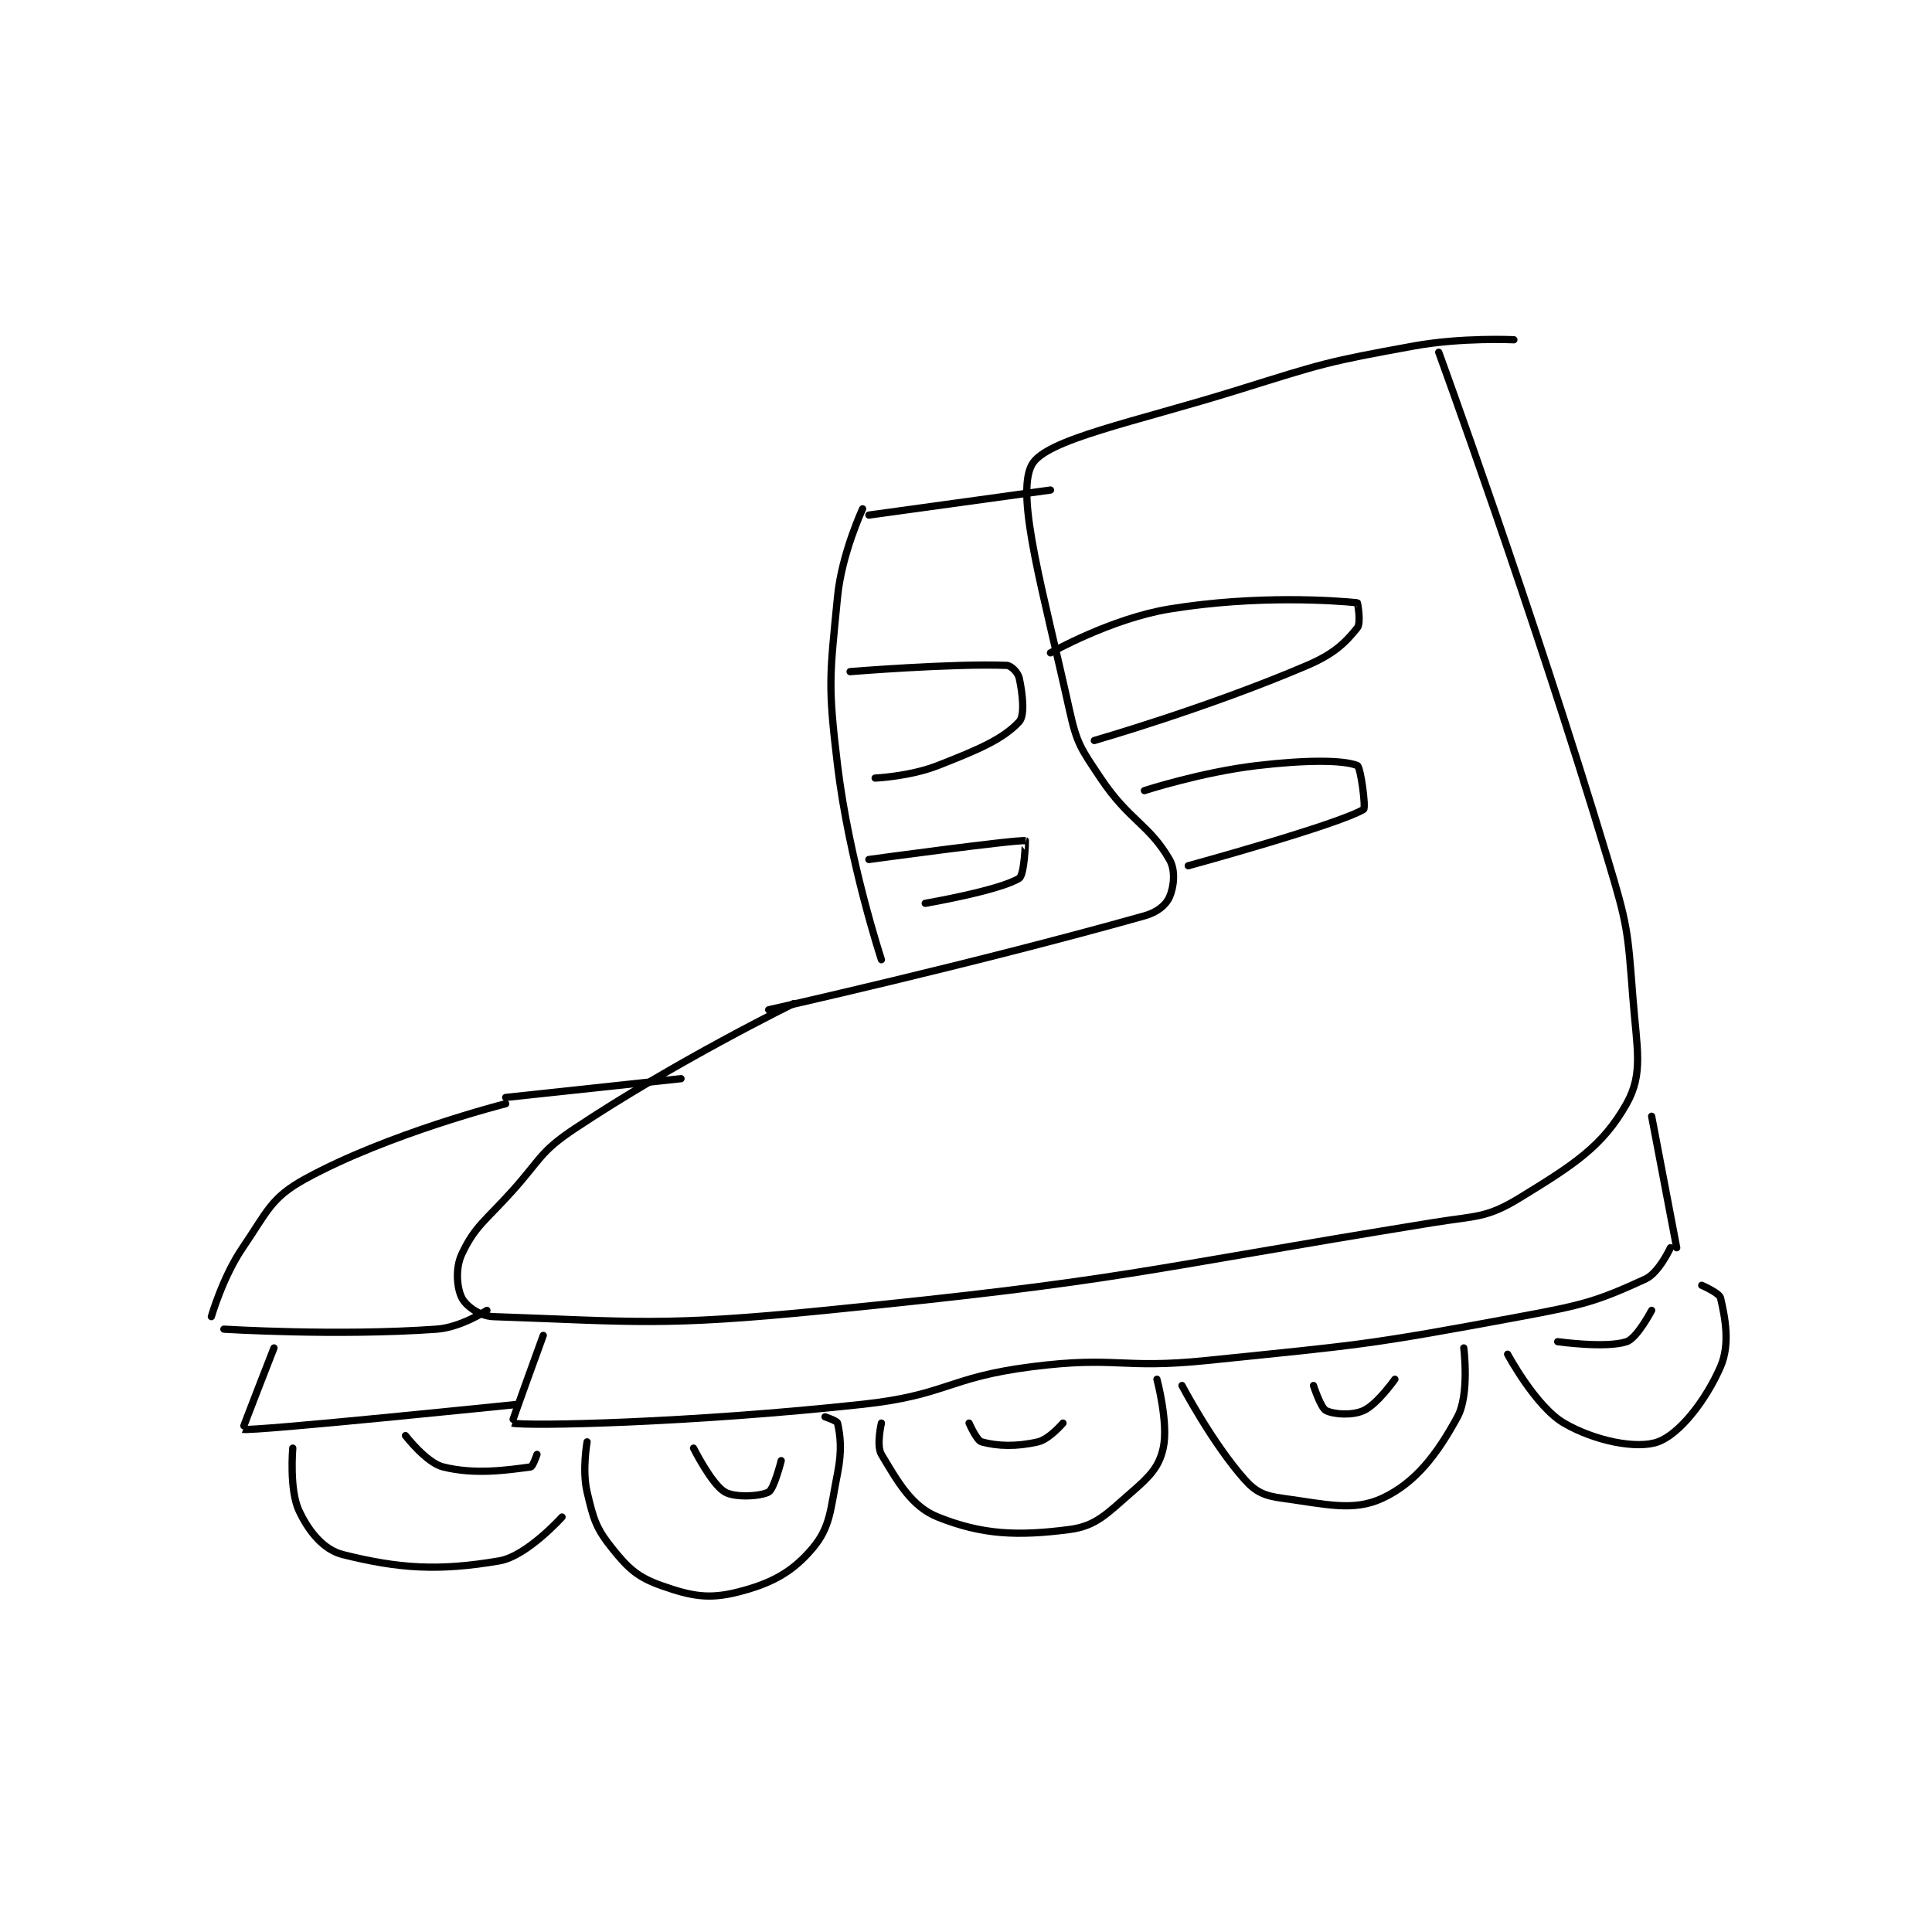 <?xml version="1.0" encoding="utf-8"?>
<!DOCTYPE svg PUBLIC "-//W3C//DTD SVG 1.1//EN" "http://www.w3.org/Graphics/SVG/1.1/DTD/svg11.dtd">
<svg viewBox="0 0 800 800" preserveAspectRatio="xMinYMin meet" xmlns="http://www.w3.org/2000/svg" version="1.1">
<g fill="none" stroke="black" stroke-linecap="round" stroke-linejoin="round" stroke-width="1.157">
<g transform="translate(87.52,140.68) scale(2.593) translate(-214,-156.133)">
<path id="0" d="M307 262.133 C307 262.133 288.146 271.369 272 282.133 C266.432 285.845 266.695 286.917 262 292.133 C257.75 296.856 256.102 297.666 254 302.133 C252.931 304.405 253.197 307.528 254 309.133 C254.631 310.395 256.825 312.058 259 312.133 C281.575 312.912 285.916 313.742 312 311.133 C360.337 306.3 361.075 304.905 409 297.133 C416.072 295.986 417.588 296.45 423 293.133 C431.617 287.852 436.188 284.91 440 278.133 C442.725 273.288 441.629 269.308 441 261.133 C440.171 250.357 440.17 249.665 437 239.133 C424.825 198.681 410 158.133 410 158.133 "/>
<path id="1" d="M303 263.133 C303 263.133 335.531 255.859 363 248.133 C365.072 247.551 366.433 246.41 367 245.133 C367.713 243.53 368.011 240.88 367 239.133 C363.736 233.495 360.517 232.909 356 226.133 C352.816 221.357 352.223 220.691 351 215.133 C346.926 196.615 342.356 181.127 345 176.133 C347.175 172.025 361.346 169.321 378 164.133 C391.682 159.872 392.067 159.667 406 157.133 C413.702 155.733 422 156.133 422 156.133 "/>
<path id="2" d="M348 206.133 C348 206.133 357.681 200.655 367 199.133 C380.955 196.855 393.542 197.787 397 198.133 C397.046 198.138 397.624 201.353 397 202.133 C395.064 204.553 393.263 206.306 389 208.133 C373.216 214.898 355 220.133 355 220.133 "/>
<path id="3" d="M363 228.133 C363 228.133 372.106 225.18 381 224.133 C388.704 223.227 394.772 223.216 397 224.133 C397.541 224.356 398.397 230.898 398 231.133 C393.791 233.628 370 240.133 370 240.133 "/>
<path id="4" d="M267 315.133 C267 315.133 261.911 329.114 262 329.133 C264.491 329.671 290.542 329.111 318 326.133 C331.479 324.672 331.567 321.843 345 320.133 C358.609 318.401 359.169 320.552 373 319.133 C397.961 316.573 398.492 316.685 423 312.133 C433.087 310.26 435.192 309.712 443 306.133 C445.159 305.144 447 301.133 447 301.133 "/>
<path id="5" d="M444 280.133 L448 301.133 "/>
<path id="6" d="M274 332.133 C274 332.133 273.183 336.663 274 340.133 C275.015 344.446 275.39 345.87 278 349.133 C280.653 352.45 282.163 353.79 286 355.133 C290.692 356.776 293.426 357.277 298 356.133 C303.352 354.795 306.769 352.97 310 349.133 C312.903 345.687 312.832 342.975 314 337.133 C314.73 333.482 314.443 331.129 314 329.133 C313.92 328.773 312 328.133 312 328.133 "/>
<path id="7" d="M321 329.133 C321 329.133 320.162 332.737 321 334.133 C323.581 338.435 325.776 342.444 330 344.133 C337.083 346.966 342.692 347.205 351 346.133 C355.315 345.577 357.012 343.589 361 340.133 C363.903 337.617 365.337 336.119 366 333.133 C366.882 329.167 365 322.133 365 322.133 "/>
<path id="8" d="M369 323.133 C369 323.133 373.825 332.311 379 338.133 C380.805 340.164 382.177 340.748 385 341.133 C392.047 342.094 396.366 343.285 401 341.133 C406.224 338.708 409.718 334.193 413 328.133 C414.943 324.547 414 317.133 414 317.133 "/>
<path id="9" d="M421 318.133 C421 318.133 425.482 326.498 430 329.133 C434.909 331.997 441.639 333.343 445 332.133 C448.457 330.889 452.664 325.507 455 320.133 C456.572 316.518 455.728 312.289 455 309.133 C454.822 308.361 452 307.133 452 307.133 "/>
<path id="10" d="M318 183.133 C318 183.133 314.669 190.278 314 197.133 C312.745 209.996 312.433 211.152 314 224.133 C315.848 239.444 321 255.133 321 255.133 "/>
<path id="11" d="M319 184.133 L348 180.133 "/>
<path id="12" d="M316 209.133 C316 209.133 332.223 207.808 341 208.133 C341.729 208.16 342.811 209.285 343 210.133 C343.54 212.563 343.948 216.112 343 217.133 C340.417 219.915 336.53 221.578 330 224.133 C325.526 225.884 320 226.133 320 226.133 "/>
<path id="13" d="M319 239.133 C319 239.133 342.432 235.937 344 236.133 C344.016 236.135 343.853 241.601 343 242.133 C339.859 244.096 328 246.133 328 246.133 "/>
<path id="14" d="M261 278.133 C261 278.133 242.244 282.88 229 290.133 C223.498 293.146 222.95 295.34 219 301.133 C215.806 305.818 214 312.133 214 312.133 "/>
<path id="15" d="M261 277.133 L289 274.133 "/>
<path id="16" d="M216 314.133 C216 314.133 234.146 315.266 250 314.133 C253.83 313.86 258 311.133 258 311.133 "/>
<path id="17" d="M224 317.133 C224 317.133 218.926 330.116 219 330.133 C220.592 330.501 263 326.133 263 326.133 "/>
<path id="18" d="M227 333.133 C227 333.133 226.413 339.761 228 343.133 C229.56 346.449 231.902 349.359 235 350.133 C243.94 352.368 250.279 352.8 260 351.133 C264.385 350.382 270 344.133 270 344.133 "/>
<path id="19" d="M291 333.133 C291 333.133 293.882 338.898 296 340.133 C297.632 341.086 301.743 340.832 303 340.133 C303.858 339.656 305 335.133 305 335.133 "/>
<path id="20" d="M245 331.133 C245 331.133 248.333 335.467 251 336.133 C256.15 337.421 261.399 336.613 265 336.133 C265.326 336.09 266 334.133 266 334.133 "/>
<path id="21" d="M335 329.133 C335 329.133 336.207 331.917 337 332.133 C339.531 332.824 342.539 332.932 346 332.133 C347.804 331.717 350 329.133 350 329.133 "/>
<path id="22" d="M390 323.133 C390 323.133 391.162 326.714 392 327.133 C393.257 327.762 396.189 327.957 398 327.133 C400.196 326.135 403 322.133 403 322.133 "/>
<path id="23" d="M429 316.133 C429 316.133 436.733 317.222 440 316.133 C441.683 315.572 444 311.133 444 311.133 "/>
</g>
</g>
</svg>
